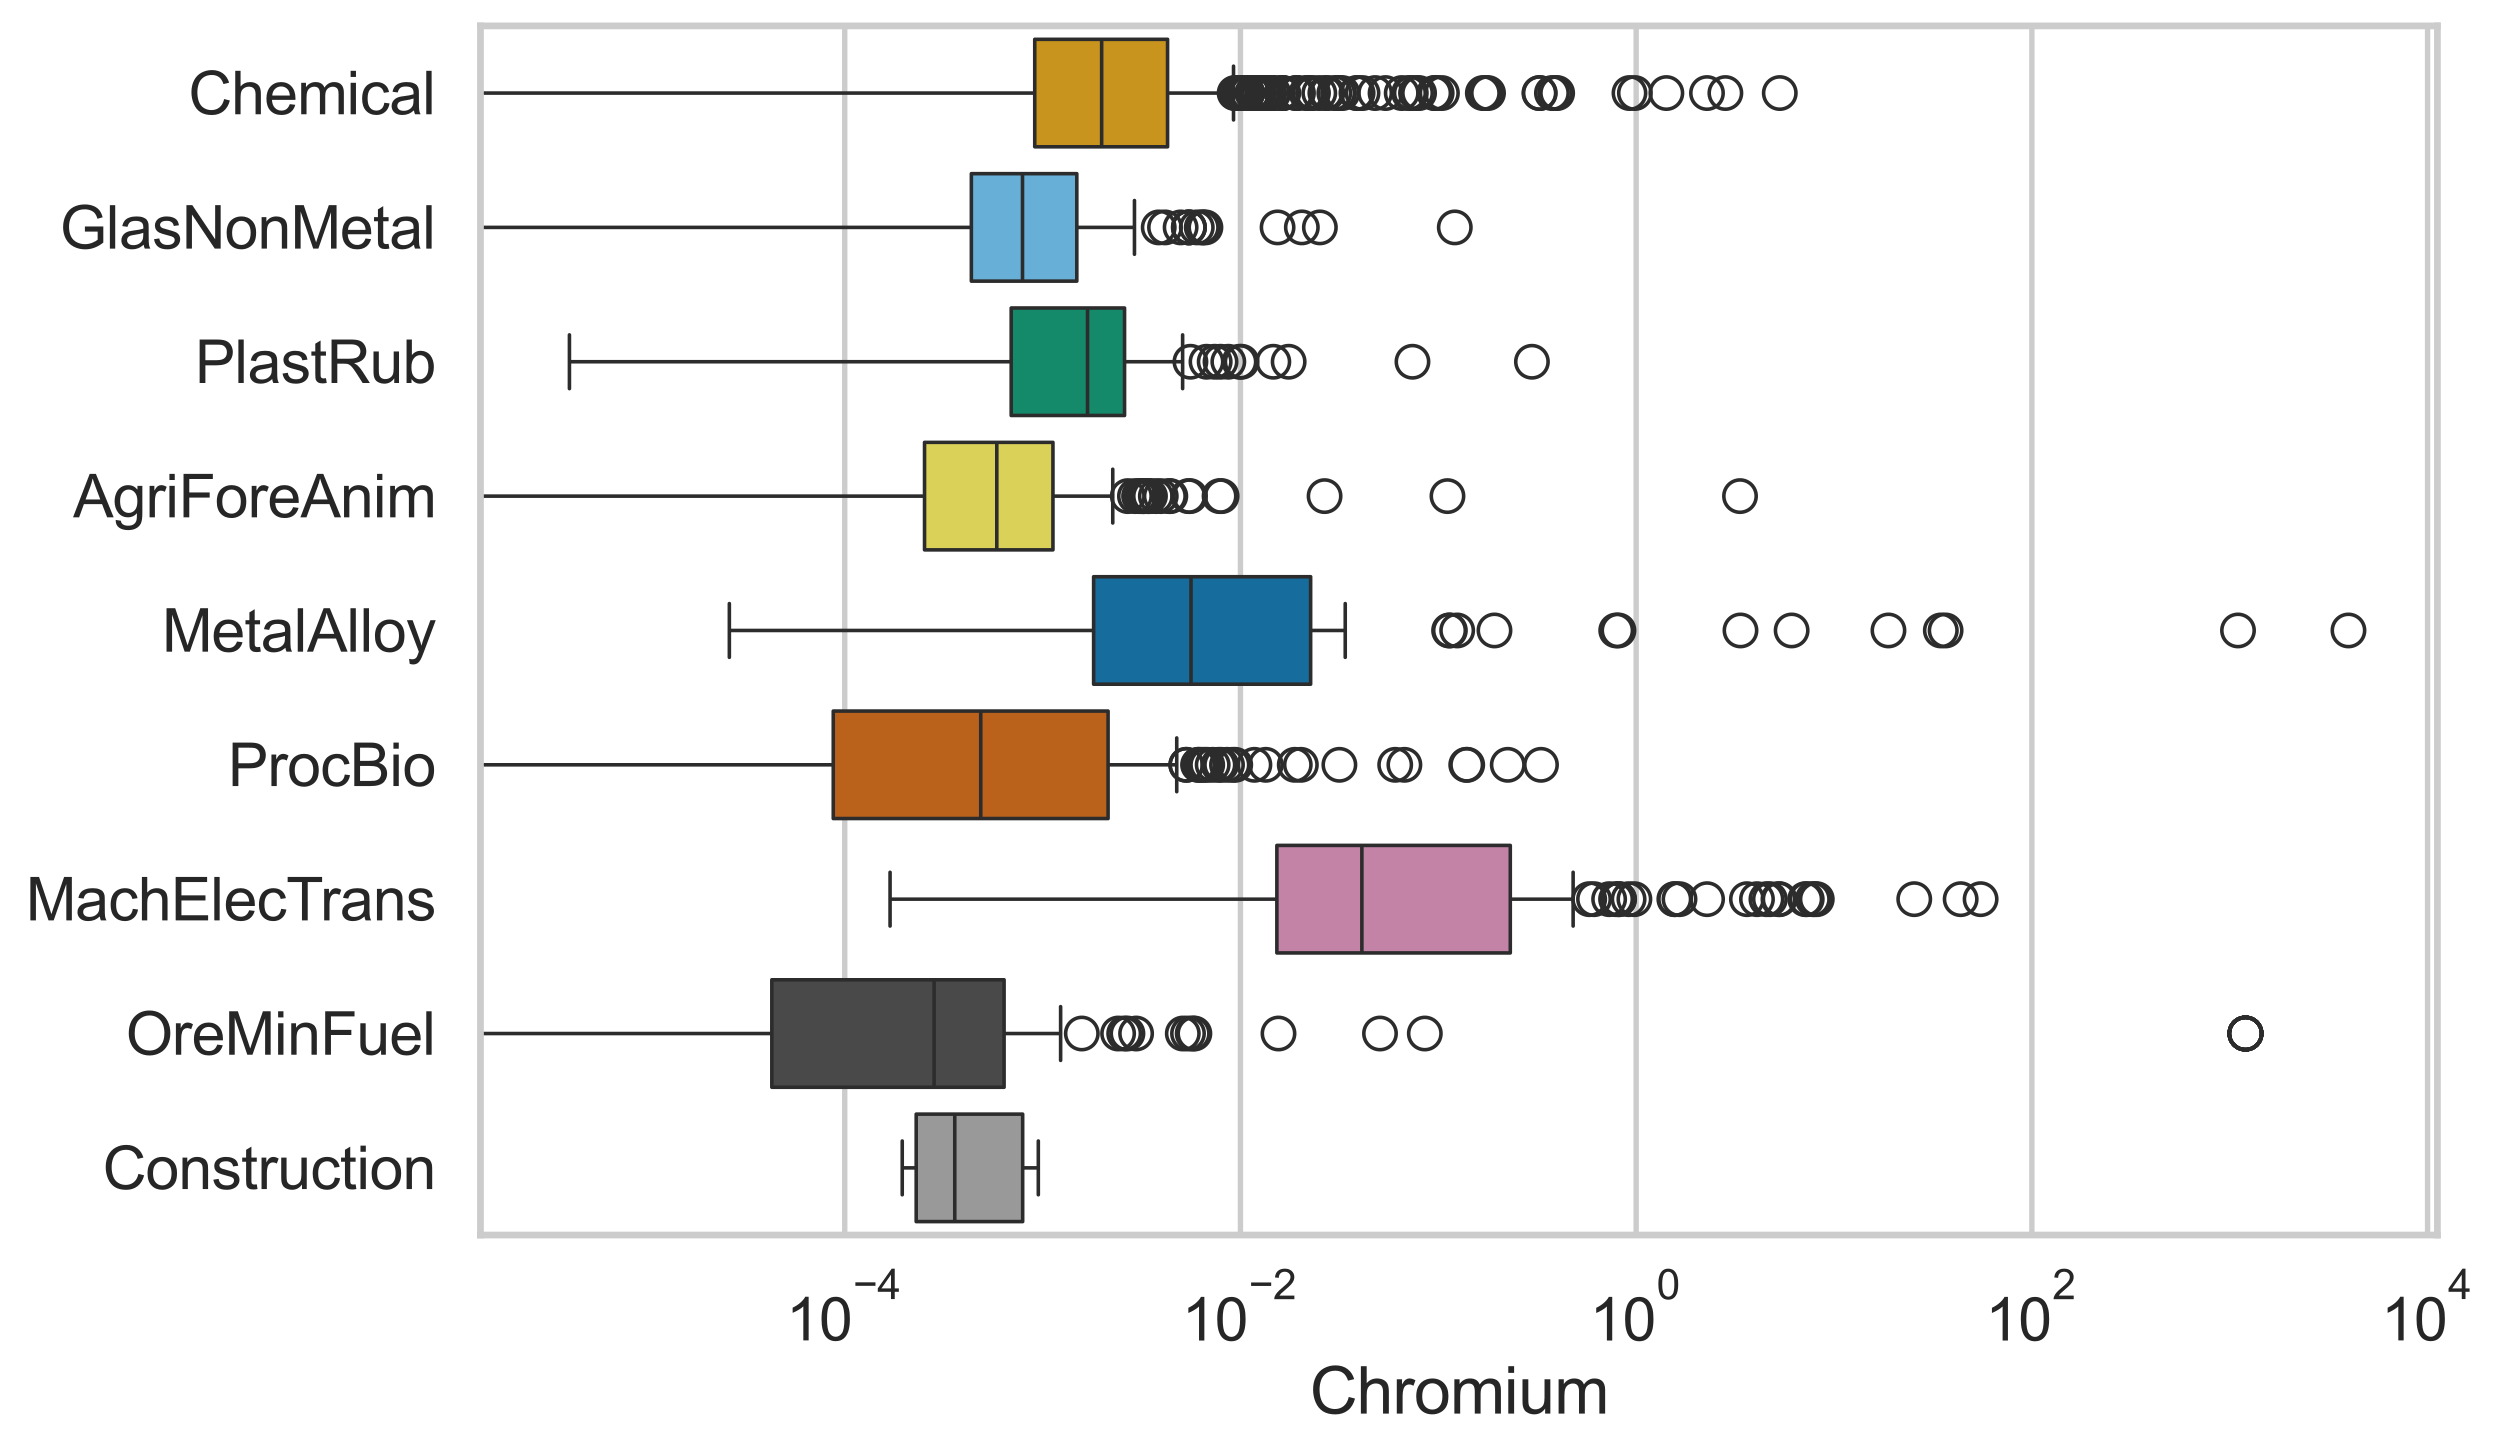 <?xml version="1.0" encoding="utf-8" standalone="no"?>
<!DOCTYPE svg PUBLIC "-//W3C//DTD SVG 1.1//EN"
  "http://www.w3.org/Graphics/SVG/1.1/DTD/svg11.dtd">
<svg xmlns:xlink="http://www.w3.org/1999/xlink" width="695.649pt" height="404.121pt" viewBox="0 0 695.649 404.121" xmlns="http://www.w3.org/2000/svg" version="1.1">
 <defs>
  <style type="text/css">*{stroke-linejoin: round; stroke-linecap: butt}</style>
 </defs>
 <g id="figure_1">
  <g id="patch_1">
   <path d="M 0 404.121 
L 695.649 404.121 
L 695.649 0 
L 0 0 
z
" style="fill: #ffffff"/>
  </g>
  <g id="axes_1">
   <g id="patch_2">
    <path d="M 133.697 343.665 
L 678.235 343.665 
L 678.235 7.2 
L 133.697 7.2 
z
" style="fill: #ffffff"/>
   </g>
   <g id="matplotlib.axis_1">
    <g id="xtick_1">
     <g id="line2d_1">
      <path d="M 235.056 343.665 
L 235.056 7.2 
" clip-path="url(#p6980e334a5)" style="fill: none; stroke: #cccccc; stroke-width: 1.5; stroke-linecap: round"/>
     </g>
     <g id="text_1">
      <!-- $\mathdefault{10^{-4}}$ -->
      <g style="fill: #262626" transform="translate(218.721 373.015) scale(0.165 -0.165)">
       <defs>
        <path id="ArialMT-31" d="M 2384 0 
L 1822 0 
L 1822 3584 
Q 1619 3391 1289 3197 
Q 959 3003 697 2906 
L 697 3450 
Q 1169 3672 1522 3987 
Q 1875 4303 2022 4600 
L 2384 4600 
L 2384 0 
z
" transform="scale(0.016)"/>
        <path id="ArialMT-30" d="M 266 2259 
Q 266 3072 433 3567 
Q 600 4063 929 4331 
Q 1259 4600 1759 4600 
Q 2128 4600 2406 4451 
Q 2684 4303 2865 4023 
Q 3047 3744 3150 3342 
Q 3253 2941 3253 2259 
Q 3253 1453 3087 958 
Q 2922 463 2592 192 
Q 2263 -78 1759 -78 
Q 1097 -78 719 397 
Q 266 969 266 2259 
z
M 844 2259 
Q 844 1131 1108 757 
Q 1372 384 1759 384 
Q 2147 384 2411 759 
Q 2675 1134 2675 2259 
Q 2675 3391 2411 3762 
Q 2147 4134 1753 4134 
Q 1366 4134 1134 3806 
Q 844 3388 844 2259 
z
" transform="scale(0.016)"/>
        <path id="ArialMT-2212" d="M 3381 1997 
L 356 1997 
L 356 2522 
L 3381 2522 
L 3381 1997 
z
" transform="scale(0.016)"/>
        <path id="ArialMT-34" d="M 2069 0 
L 2069 1097 
L 81 1097 
L 81 1613 
L 2172 4581 
L 2631 4581 
L 2631 1613 
L 3250 1613 
L 3250 1097 
L 2631 1097 
L 2631 0 
L 2069 0 
z
M 2069 1613 
L 2069 3678 
L 634 1613 
L 2069 1613 
z
" transform="scale(0.016)"/>
       </defs>
       <use xlink:href="#ArialMT-31" transform="translate(0 0.202)"/>
       <use xlink:href="#ArialMT-30" transform="translate(55.615 0.202)"/>
       <use xlink:href="#ArialMT-2212" transform="translate(112.973 69.895) scale(0.7)"/>
       <use xlink:href="#ArialMT-34" transform="translate(153.852 69.895) scale(0.7)"/>
      </g>
     </g>
    </g>
    <g id="xtick_2">
     <g id="line2d_2">
      <path d="M 345.166 343.665 
L 345.166 7.2 
" clip-path="url(#p6980e334a5)" style="fill: none; stroke: #cccccc; stroke-width: 1.5; stroke-linecap: round"/>
     </g>
     <g id="text_2">
      <!-- $\mathdefault{10^{-2}}$ -->
      <g style="fill: #262626" transform="translate(328.831 373.18) scale(0.165 -0.165)">
       <defs>
        <path id="ArialMT-32" d="M 3222 541 
L 3222 0 
L 194 0 
Q 188 203 259 391 
Q 375 700 629 1000 
Q 884 1300 1366 1694 
Q 2113 2306 2375 2664 
Q 2638 3022 2638 3341 
Q 2638 3675 2398 3904 
Q 2159 4134 1775 4134 
Q 1369 4134 1125 3890 
Q 881 3647 878 3216 
L 300 3275 
Q 359 3922 746 4261 
Q 1134 4600 1788 4600 
Q 2447 4600 2831 4234 
Q 3216 3869 3216 3328 
Q 3216 3053 3103 2787 
Q 2991 2522 2730 2228 
Q 2469 1934 1863 1422 
Q 1356 997 1212 845 
Q 1069 694 975 541 
L 3222 541 
z
" transform="scale(0.016)"/>
       </defs>
       <use xlink:href="#ArialMT-31" transform="translate(0 0.994)"/>
       <use xlink:href="#ArialMT-30" transform="translate(55.615 0.994)"/>
       <use xlink:href="#ArialMT-2212" transform="translate(112.973 70.688) scale(0.7)"/>
       <use xlink:href="#ArialMT-32" transform="translate(153.852 70.688) scale(0.7)"/>
      </g>
     </g>
    </g>
    <g id="xtick_3">
     <g id="line2d_3">
      <path d="M 455.276 343.665 
L 455.276 7.2 
" clip-path="url(#p6980e334a5)" style="fill: none; stroke: #cccccc; stroke-width: 1.5; stroke-linecap: round"/>
     </g>
     <g id="text_3">
      <!-- $\mathdefault{10^{0}}$ -->
      <g style="fill: #262626" transform="translate(442.324 373.18) scale(0.165 -0.165)">
       <use xlink:href="#ArialMT-31" transform="translate(0 0.994)"/>
       <use xlink:href="#ArialMT-30" transform="translate(55.615 0.994)"/>
       <use xlink:href="#ArialMT-30" transform="translate(112.973 70.688) scale(0.7)"/>
      </g>
     </g>
    </g>
    <g id="xtick_4">
     <g id="line2d_4">
      <path d="M 565.386 343.665 
L 565.386 7.2 
" clip-path="url(#p6980e334a5)" style="fill: none; stroke: #cccccc; stroke-width: 1.5; stroke-linecap: round"/>
     </g>
     <g id="text_4">
      <!-- $\mathdefault{10^{2}}$ -->
      <g style="fill: #262626" transform="translate(552.434 373.18) scale(0.165 -0.165)">
       <use xlink:href="#ArialMT-31" transform="translate(0 0.994)"/>
       <use xlink:href="#ArialMT-30" transform="translate(55.615 0.994)"/>
       <use xlink:href="#ArialMT-32" transform="translate(112.973 70.688) scale(0.7)"/>
      </g>
     </g>
    </g>
    <g id="xtick_5">
     <g id="line2d_5">
      <path d="M 675.496 343.665 
L 675.496 7.2 
" clip-path="url(#p6980e334a5)" style="fill: none; stroke: #cccccc; stroke-width: 1.5; stroke-linecap: round"/>
     </g>
     <g id="text_5">
      <!-- $\mathdefault{10^{4}}$ -->
      <g style="fill: #262626" transform="translate(662.544 373.015) scale(0.165 -0.165)">
       <use xlink:href="#ArialMT-31" transform="translate(0 0.202)"/>
       <use xlink:href="#ArialMT-30" transform="translate(55.615 0.202)"/>
       <use xlink:href="#ArialMT-34" transform="translate(112.973 69.895) scale(0.7)"/>
      </g>
     </g>
    </g>
    <g id="text_6">
     <!-- Chromium -->
     <g style="fill: #262626" transform="translate(364.462 393.344) scale(0.18 -0.18)">
      <defs>
       <path id="ArialMT-43" d="M 3763 1606 
L 4369 1453 
Q 4178 706 3683 314 
Q 3188 -78 2472 -78 
Q 1731 -78 1267 223 
Q 803 525 561 1097 
Q 319 1669 319 2325 
Q 319 3041 592 3573 
Q 866 4106 1370 4382 
Q 1875 4659 2481 4659 
Q 3169 4659 3637 4309 
Q 4106 3959 4291 3325 
L 3694 3184 
Q 3534 3684 3231 3912 
Q 2928 4141 2469 4141 
Q 1941 4141 1586 3887 
Q 1231 3634 1087 3207 
Q 944 2781 944 2328 
Q 944 1744 1114 1308 
Q 1284 872 1643 656 
Q 2003 441 2422 441 
Q 2931 441 3284 734 
Q 3638 1028 3763 1606 
z
" transform="scale(0.016)"/>
       <path id="ArialMT-68" d="M 422 0 
L 422 4581 
L 984 4581 
L 984 2938 
Q 1378 3394 1978 3394 
Q 2347 3394 2619 3248 
Q 2891 3103 3008 2847 
Q 3125 2591 3125 2103 
L 3125 0 
L 2563 0 
L 2563 2103 
Q 2563 2525 2380 2717 
Q 2197 2909 1863 2909 
Q 1613 2909 1392 2779 
Q 1172 2650 1078 2428 
Q 984 2206 984 1816 
L 984 0 
L 422 0 
z
" transform="scale(0.016)"/>
       <path id="ArialMT-72" d="M 416 0 
L 416 3319 
L 922 3319 
L 922 2816 
Q 1116 3169 1280 3281 
Q 1444 3394 1641 3394 
Q 1925 3394 2219 3213 
L 2025 2691 
Q 1819 2813 1613 2813 
Q 1428 2813 1281 2702 
Q 1134 2591 1072 2394 
Q 978 2094 978 1738 
L 978 0 
L 416 0 
z
" transform="scale(0.016)"/>
       <path id="ArialMT-6f" d="M 213 1659 
Q 213 2581 725 3025 
Q 1153 3394 1769 3394 
Q 2453 3394 2887 2945 
Q 3322 2497 3322 1706 
Q 3322 1066 3130 698 
Q 2938 331 2570 128 
Q 2203 -75 1769 -75 
Q 1072 -75 642 372 
Q 213 819 213 1659 
z
M 791 1659 
Q 791 1022 1069 705 
Q 1347 388 1769 388 
Q 2188 388 2466 706 
Q 2744 1025 2744 1678 
Q 2744 2294 2464 2611 
Q 2184 2928 1769 2928 
Q 1347 2928 1069 2612 
Q 791 2297 791 1659 
z
" transform="scale(0.016)"/>
       <path id="ArialMT-6d" d="M 422 0 
L 422 3319 
L 925 3319 
L 925 2853 
Q 1081 3097 1340 3245 
Q 1600 3394 1931 3394 
Q 2300 3394 2536 3241 
Q 2772 3088 2869 2813 
Q 3263 3394 3894 3394 
Q 4388 3394 4653 3120 
Q 4919 2847 4919 2278 
L 4919 0 
L 4359 0 
L 4359 2091 
Q 4359 2428 4304 2576 
Q 4250 2725 4106 2815 
Q 3963 2906 3769 2906 
Q 3419 2906 3187 2673 
Q 2956 2441 2956 1928 
L 2956 0 
L 2394 0 
L 2394 2156 
Q 2394 2531 2256 2718 
Q 2119 2906 1806 2906 
Q 1569 2906 1367 2781 
Q 1166 2656 1075 2415 
Q 984 2175 984 1722 
L 984 0 
L 422 0 
z
" transform="scale(0.016)"/>
       <path id="ArialMT-69" d="M 425 3934 
L 425 4581 
L 988 4581 
L 988 3934 
L 425 3934 
z
M 425 0 
L 425 3319 
L 988 3319 
L 988 0 
L 425 0 
z
" transform="scale(0.016)"/>
       <path id="ArialMT-75" d="M 2597 0 
L 2597 488 
Q 2209 -75 1544 -75 
Q 1250 -75 995 37 
Q 741 150 617 320 
Q 494 491 444 738 
Q 409 903 409 1263 
L 409 3319 
L 972 3319 
L 972 1478 
Q 972 1038 1006 884 
Q 1059 663 1231 536 
Q 1403 409 1656 409 
Q 1909 409 2131 539 
Q 2353 669 2445 892 
Q 2538 1116 2538 1541 
L 2538 3319 
L 3100 3319 
L 3100 0 
L 2597 0 
z
" transform="scale(0.016)"/>
      </defs>
      <use xlink:href="#ArialMT-43"/>
      <use xlink:href="#ArialMT-68" transform="translate(72.217 0)"/>
      <use xlink:href="#ArialMT-72" transform="translate(127.832 0)"/>
      <use xlink:href="#ArialMT-6f" transform="translate(161.133 0)"/>
      <use xlink:href="#ArialMT-6d" transform="translate(216.748 0)"/>
      <use xlink:href="#ArialMT-69" transform="translate(300.049 0)"/>
      <use xlink:href="#ArialMT-75" transform="translate(322.266 0)"/>
      <use xlink:href="#ArialMT-6d" transform="translate(377.881 0)"/>
     </g>
    </g>
   </g>
   <g id="matplotlib.axis_2">
    <g id="ytick_1">
     <g id="text_7">
      <!-- Chemical -->
      <g style="fill: #262626" transform="translate(52.428 31.798) scale(0.165 -0.165)">
       <defs>
        <path id="ArialMT-65" d="M 2694 1069 
L 3275 997 
Q 3138 488 2766 206 
Q 2394 -75 1816 -75 
Q 1088 -75 661 373 
Q 234 822 234 1631 
Q 234 2469 665 2931 
Q 1097 3394 1784 3394 
Q 2450 3394 2872 2941 
Q 3294 2488 3294 1666 
Q 3294 1616 3291 1516 
L 816 1516 
Q 847 969 1125 678 
Q 1403 388 1819 388 
Q 2128 388 2347 550 
Q 2566 713 2694 1069 
z
M 847 1978 
L 2700 1978 
Q 2663 2397 2488 2606 
Q 2219 2931 1791 2931 
Q 1403 2931 1139 2672 
Q 875 2413 847 1978 
z
" transform="scale(0.016)"/>
        <path id="ArialMT-63" d="M 2588 1216 
L 3141 1144 
Q 3050 572 2676 248 
Q 2303 -75 1759 -75 
Q 1078 -75 664 370 
Q 250 816 250 1647 
Q 250 2184 428 2587 
Q 606 2991 970 3192 
Q 1334 3394 1763 3394 
Q 2303 3394 2647 3120 
Q 2991 2847 3088 2344 
L 2541 2259 
Q 2463 2594 2264 2762 
Q 2066 2931 1784 2931 
Q 1359 2931 1093 2626 
Q 828 2322 828 1663 
Q 828 994 1084 691 
Q 1341 388 1753 388 
Q 2084 388 2306 591 
Q 2528 794 2588 1216 
z
" transform="scale(0.016)"/>
        <path id="ArialMT-61" d="M 2588 409 
Q 2275 144 1986 34 
Q 1697 -75 1366 -75 
Q 819 -75 525 192 
Q 231 459 231 875 
Q 231 1119 342 1320 
Q 453 1522 633 1644 
Q 813 1766 1038 1828 
Q 1203 1872 1538 1913 
Q 2219 1994 2541 2106 
Q 2544 2222 2544 2253 
Q 2544 2597 2384 2738 
Q 2169 2928 1744 2928 
Q 1347 2928 1158 2789 
Q 969 2650 878 2297 
L 328 2372 
Q 403 2725 575 2942 
Q 747 3159 1072 3276 
Q 1397 3394 1825 3394 
Q 2250 3394 2515 3294 
Q 2781 3194 2906 3042 
Q 3031 2891 3081 2659 
Q 3109 2516 3109 2141 
L 3109 1391 
Q 3109 606 3145 398 
Q 3181 191 3288 0 
L 2700 0 
Q 2613 175 2588 409 
z
M 2541 1666 
Q 2234 1541 1622 1453 
Q 1275 1403 1131 1340 
Q 988 1278 909 1158 
Q 831 1038 831 891 
Q 831 666 1001 516 
Q 1172 366 1500 366 
Q 1825 366 2078 508 
Q 2331 650 2450 897 
Q 2541 1088 2541 1459 
L 2541 1666 
z
" transform="scale(0.016)"/>
        <path id="ArialMT-6c" d="M 409 0 
L 409 4581 
L 972 4581 
L 972 0 
L 409 0 
z
" transform="scale(0.016)"/>
       </defs>
       <use xlink:href="#ArialMT-43"/>
       <use xlink:href="#ArialMT-68" transform="translate(72.217 0)"/>
       <use xlink:href="#ArialMT-65" transform="translate(127.832 0)"/>
       <use xlink:href="#ArialMT-6d" transform="translate(183.447 0)"/>
       <use xlink:href="#ArialMT-69" transform="translate(266.748 0)"/>
       <use xlink:href="#ArialMT-63" transform="translate(288.965 0)"/>
       <use xlink:href="#ArialMT-61" transform="translate(338.965 0)"/>
       <use xlink:href="#ArialMT-6c" transform="translate(394.58 0)"/>
      </g>
     </g>
    </g>
    <g id="ytick_2">
     <g id="text_8">
      <!-- GlasNonMetal -->
      <g style="fill: #262626" transform="translate(16.659 69.183) scale(0.165 -0.165)">
       <defs>
        <path id="ArialMT-47" d="M 2638 1797 
L 2638 2334 
L 4578 2338 
L 4578 638 
Q 4131 281 3656 101 
Q 3181 -78 2681 -78 
Q 2006 -78 1454 211 
Q 903 500 622 1047 
Q 341 1594 341 2269 
Q 341 2938 620 3517 
Q 900 4097 1425 4378 
Q 1950 4659 2634 4659 
Q 3131 4659 3532 4498 
Q 3934 4338 4162 4050 
Q 4391 3763 4509 3300 
L 3963 3150 
Q 3859 3500 3706 3700 
Q 3553 3900 3268 4020 
Q 2984 4141 2638 4141 
Q 2222 4141 1919 4014 
Q 1616 3888 1430 3681 
Q 1244 3475 1141 3228 
Q 966 2803 966 2306 
Q 966 1694 1177 1281 
Q 1388 869 1791 669 
Q 2194 469 2647 469 
Q 3041 469 3416 620 
Q 3791 772 3984 944 
L 3984 1797 
L 2638 1797 
z
" transform="scale(0.016)"/>
        <path id="ArialMT-73" d="M 197 991 
L 753 1078 
Q 800 744 1014 566 
Q 1228 388 1613 388 
Q 2000 388 2187 545 
Q 2375 703 2375 916 
Q 2375 1106 2209 1216 
Q 2094 1291 1634 1406 
Q 1016 1563 777 1677 
Q 538 1791 414 1992 
Q 291 2194 291 2438 
Q 291 2659 392 2848 
Q 494 3038 669 3163 
Q 800 3259 1026 3326 
Q 1253 3394 1513 3394 
Q 1903 3394 2198 3281 
Q 2494 3169 2634 2976 
Q 2775 2784 2828 2463 
L 2278 2388 
Q 2241 2644 2061 2787 
Q 1881 2931 1553 2931 
Q 1166 2931 1000 2803 
Q 834 2675 834 2503 
Q 834 2394 903 2306 
Q 972 2216 1119 2156 
Q 1203 2125 1616 2013 
Q 2213 1853 2448 1751 
Q 2684 1650 2818 1456 
Q 2953 1263 2953 975 
Q 2953 694 2789 445 
Q 2625 197 2315 61 
Q 2006 -75 1616 -75 
Q 969 -75 630 194 
Q 291 463 197 991 
z
" transform="scale(0.016)"/>
        <path id="ArialMT-4e" d="M 488 0 
L 488 4581 
L 1109 4581 
L 3516 984 
L 3516 4581 
L 4097 4581 
L 4097 0 
L 3475 0 
L 1069 3600 
L 1069 0 
L 488 0 
z
" transform="scale(0.016)"/>
        <path id="ArialMT-6e" d="M 422 0 
L 422 3319 
L 928 3319 
L 928 2847 
Q 1294 3394 1984 3394 
Q 2284 3394 2536 3286 
Q 2788 3178 2913 3003 
Q 3038 2828 3088 2588 
Q 3119 2431 3119 2041 
L 3119 0 
L 2556 0 
L 2556 2019 
Q 2556 2363 2490 2533 
Q 2425 2703 2258 2804 
Q 2091 2906 1866 2906 
Q 1506 2906 1245 2678 
Q 984 2450 984 1813 
L 984 0 
L 422 0 
z
" transform="scale(0.016)"/>
        <path id="ArialMT-4d" d="M 475 0 
L 475 4581 
L 1388 4581 
L 2472 1338 
Q 2622 884 2691 659 
Q 2769 909 2934 1394 
L 4031 4581 
L 4847 4581 
L 4847 0 
L 4263 0 
L 4263 3834 
L 2931 0 
L 2384 0 
L 1059 3900 
L 1059 0 
L 475 0 
z
" transform="scale(0.016)"/>
        <path id="ArialMT-74" d="M 1650 503 
L 1731 6 
Q 1494 -44 1306 -44 
Q 1000 -44 831 53 
Q 663 150 594 308 
Q 525 466 525 972 
L 525 2881 
L 113 2881 
L 113 3319 
L 525 3319 
L 525 4141 
L 1084 4478 
L 1084 3319 
L 1650 3319 
L 1650 2881 
L 1084 2881 
L 1084 941 
Q 1084 700 1114 631 
Q 1144 563 1211 522 
Q 1278 481 1403 481 
Q 1497 481 1650 503 
z
" transform="scale(0.016)"/>
       </defs>
       <use xlink:href="#ArialMT-47"/>
       <use xlink:href="#ArialMT-6c" transform="translate(77.783 0)"/>
       <use xlink:href="#ArialMT-61" transform="translate(100 0)"/>
       <use xlink:href="#ArialMT-73" transform="translate(155.615 0)"/>
       <use xlink:href="#ArialMT-4e" transform="translate(205.615 0)"/>
       <use xlink:href="#ArialMT-6f" transform="translate(277.832 0)"/>
       <use xlink:href="#ArialMT-6e" transform="translate(333.447 0)"/>
       <use xlink:href="#ArialMT-4d" transform="translate(389.062 0)"/>
       <use xlink:href="#ArialMT-65" transform="translate(472.363 0)"/>
       <use xlink:href="#ArialMT-74" transform="translate(527.979 0)"/>
       <use xlink:href="#ArialMT-61" transform="translate(555.762 0)"/>
       <use xlink:href="#ArialMT-6c" transform="translate(611.377 0)"/>
      </g>
     </g>
    </g>
    <g id="ytick_3">
     <g id="text_9">
      <!-- PlastRub -->
      <g style="fill: #262626" transform="translate(54.248 106.568) scale(0.165 -0.165)">
       <defs>
        <path id="ArialMT-50" d="M 494 0 
L 494 4581 
L 2222 4581 
Q 2678 4581 2919 4538 
Q 3256 4481 3484 4323 
Q 3713 4166 3852 3881 
Q 3991 3597 3991 3256 
Q 3991 2672 3619 2267 
Q 3247 1863 2275 1863 
L 1100 1863 
L 1100 0 
L 494 0 
z
M 1100 2403 
L 2284 2403 
Q 2872 2403 3119 2622 
Q 3366 2841 3366 3238 
Q 3366 3525 3220 3729 
Q 3075 3934 2838 4000 
Q 2684 4041 2272 4041 
L 1100 4041 
L 1100 2403 
z
" transform="scale(0.016)"/>
        <path id="ArialMT-52" d="M 503 0 
L 503 4581 
L 2534 4581 
Q 3147 4581 3465 4457 
Q 3784 4334 3975 4021 
Q 4166 3709 4166 3331 
Q 4166 2844 3850 2509 
Q 3534 2175 2875 2084 
Q 3116 1969 3241 1856 
Q 3506 1613 3744 1247 
L 4541 0 
L 3778 0 
L 3172 953 
Q 2906 1366 2734 1584 
Q 2563 1803 2427 1890 
Q 2291 1978 2150 2013 
Q 2047 2034 1813 2034 
L 1109 2034 
L 1109 0 
L 503 0 
z
M 1109 2559 
L 2413 2559 
Q 2828 2559 3062 2645 
Q 3297 2731 3419 2920 
Q 3541 3109 3541 3331 
Q 3541 3656 3305 3865 
Q 3069 4075 2559 4075 
L 1109 4075 
L 1109 2559 
z
" transform="scale(0.016)"/>
        <path id="ArialMT-62" d="M 941 0 
L 419 0 
L 419 4581 
L 981 4581 
L 981 2947 
Q 1338 3394 1891 3394 
Q 2197 3394 2470 3270 
Q 2744 3147 2920 2923 
Q 3097 2700 3197 2384 
Q 3297 2069 3297 1709 
Q 3297 856 2875 390 
Q 2453 -75 1863 -75 
Q 1275 -75 941 416 
L 941 0 
z
M 934 1684 
Q 934 1088 1097 822 
Q 1363 388 1816 388 
Q 2184 388 2453 708 
Q 2722 1028 2722 1663 
Q 2722 2313 2464 2622 
Q 2206 2931 1841 2931 
Q 1472 2931 1203 2611 
Q 934 2291 934 1684 
z
" transform="scale(0.016)"/>
       </defs>
       <use xlink:href="#ArialMT-50"/>
       <use xlink:href="#ArialMT-6c" transform="translate(66.699 0)"/>
       <use xlink:href="#ArialMT-61" transform="translate(88.916 0)"/>
       <use xlink:href="#ArialMT-73" transform="translate(144.531 0)"/>
       <use xlink:href="#ArialMT-74" transform="translate(194.531 0)"/>
       <use xlink:href="#ArialMT-52" transform="translate(222.314 0)"/>
       <use xlink:href="#ArialMT-75" transform="translate(294.531 0)"/>
       <use xlink:href="#ArialMT-62" transform="translate(350.146 0)"/>
      </g>
     </g>
    </g>
    <g id="ytick_4">
     <g id="text_10">
      <!-- AgriForeAnim -->
      <g style="fill: #262626" transform="translate(20.341 143.953) scale(0.165 -0.165)">
       <defs>
        <path id="ArialMT-41" d="M -9 0 
L 1750 4581 
L 2403 4581 
L 4278 0 
L 3588 0 
L 3053 1388 
L 1138 1388 
L 634 0 
L -9 0 
z
M 1313 1881 
L 2866 1881 
L 2388 3150 
Q 2169 3728 2063 4100 
Q 1975 3659 1816 3225 
L 1313 1881 
z
" transform="scale(0.016)"/>
        <path id="ArialMT-67" d="M 319 -275 
L 866 -356 
Q 900 -609 1056 -725 
Q 1266 -881 1628 -881 
Q 2019 -881 2231 -725 
Q 2444 -569 2519 -288 
Q 2563 -116 2559 434 
Q 2191 0 1641 0 
Q 956 0 581 494 
Q 206 988 206 1678 
Q 206 2153 378 2554 
Q 550 2956 876 3175 
Q 1203 3394 1644 3394 
Q 2231 3394 2613 2919 
L 2613 3319 
L 3131 3319 
L 3131 450 
Q 3131 -325 2973 -648 
Q 2816 -972 2473 -1159 
Q 2131 -1347 1631 -1347 
Q 1038 -1347 672 -1080 
Q 306 -813 319 -275 
z
M 784 1719 
Q 784 1066 1043 766 
Q 1303 466 1694 466 
Q 2081 466 2343 764 
Q 2606 1063 2606 1700 
Q 2606 2309 2336 2618 
Q 2066 2928 1684 2928 
Q 1309 2928 1046 2623 
Q 784 2319 784 1719 
z
" transform="scale(0.016)"/>
        <path id="ArialMT-46" d="M 525 0 
L 525 4581 
L 3616 4581 
L 3616 4041 
L 1131 4041 
L 1131 2622 
L 3281 2622 
L 3281 2081 
L 1131 2081 
L 1131 0 
L 525 0 
z
" transform="scale(0.016)"/>
       </defs>
       <use xlink:href="#ArialMT-41"/>
       <use xlink:href="#ArialMT-67" transform="translate(66.699 0)"/>
       <use xlink:href="#ArialMT-72" transform="translate(122.314 0)"/>
       <use xlink:href="#ArialMT-69" transform="translate(155.615 0)"/>
       <use xlink:href="#ArialMT-46" transform="translate(177.832 0)"/>
       <use xlink:href="#ArialMT-6f" transform="translate(238.916 0)"/>
       <use xlink:href="#ArialMT-72" transform="translate(294.531 0)"/>
       <use xlink:href="#ArialMT-65" transform="translate(327.832 0)"/>
       <use xlink:href="#ArialMT-41" transform="translate(383.447 0)"/>
       <use xlink:href="#ArialMT-6e" transform="translate(450.146 0)"/>
       <use xlink:href="#ArialMT-69" transform="translate(505.762 0)"/>
       <use xlink:href="#ArialMT-6d" transform="translate(527.979 0)"/>
      </g>
     </g>
    </g>
    <g id="ytick_5">
     <g id="text_11">
      <!-- MetalAlloy -->
      <g style="fill: #262626" transform="translate(45.088 181.337) scale(0.165 -0.165)">
       <defs>
        <path id="ArialMT-79" d="M 397 -1278 
L 334 -750 
Q 519 -800 656 -800 
Q 844 -800 956 -737 
Q 1069 -675 1141 -563 
Q 1194 -478 1313 -144 
Q 1328 -97 1363 -6 
L 103 3319 
L 709 3319 
L 1400 1397 
Q 1534 1031 1641 628 
Q 1738 1016 1872 1384 
L 2581 3319 
L 3144 3319 
L 1881 -56 
Q 1678 -603 1566 -809 
Q 1416 -1088 1222 -1217 
Q 1028 -1347 759 -1347 
Q 597 -1347 397 -1278 
z
" transform="scale(0.016)"/>
       </defs>
       <use xlink:href="#ArialMT-4d"/>
       <use xlink:href="#ArialMT-65" transform="translate(83.301 0)"/>
       <use xlink:href="#ArialMT-74" transform="translate(138.916 0)"/>
       <use xlink:href="#ArialMT-61" transform="translate(166.699 0)"/>
       <use xlink:href="#ArialMT-6c" transform="translate(222.314 0)"/>
       <use xlink:href="#ArialMT-41" transform="translate(244.531 0)"/>
       <use xlink:href="#ArialMT-6c" transform="translate(311.23 0)"/>
       <use xlink:href="#ArialMT-6c" transform="translate(333.447 0)"/>
       <use xlink:href="#ArialMT-6f" transform="translate(355.664 0)"/>
       <use xlink:href="#ArialMT-79" transform="translate(411.279 0)"/>
      </g>
     </g>
    </g>
    <g id="ytick_6">
     <g id="text_12">
      <!-- ProcBio -->
      <g style="fill: #262626" transform="translate(63.424 218.722) scale(0.165 -0.165)">
       <defs>
        <path id="ArialMT-42" d="M 469 0 
L 469 4581 
L 2188 4581 
Q 2713 4581 3030 4442 
Q 3347 4303 3526 4014 
Q 3706 3725 3706 3409 
Q 3706 3116 3547 2856 
Q 3388 2597 3066 2438 
Q 3481 2316 3704 2022 
Q 3928 1728 3928 1328 
Q 3928 1006 3792 729 
Q 3656 453 3456 303 
Q 3256 153 2954 76 
Q 2653 0 2216 0 
L 469 0 
z
M 1075 2656 
L 2066 2656 
Q 2469 2656 2644 2709 
Q 2875 2778 2992 2937 
Q 3109 3097 3109 3338 
Q 3109 3566 3000 3739 
Q 2891 3913 2687 3977 
Q 2484 4041 1991 4041 
L 1075 4041 
L 1075 2656 
z
M 1075 541 
L 2216 541 
Q 2509 541 2628 563 
Q 2838 600 2978 687 
Q 3119 775 3209 942 
Q 3300 1109 3300 1328 
Q 3300 1584 3169 1773 
Q 3038 1963 2805 2039 
Q 2572 2116 2134 2116 
L 1075 2116 
L 1075 541 
z
" transform="scale(0.016)"/>
       </defs>
       <use xlink:href="#ArialMT-50"/>
       <use xlink:href="#ArialMT-72" transform="translate(66.699 0)"/>
       <use xlink:href="#ArialMT-6f" transform="translate(100 0)"/>
       <use xlink:href="#ArialMT-63" transform="translate(155.615 0)"/>
       <use xlink:href="#ArialMT-42" transform="translate(205.615 0)"/>
       <use xlink:href="#ArialMT-69" transform="translate(272.314 0)"/>
       <use xlink:href="#ArialMT-6f" transform="translate(294.531 0)"/>
      </g>
     </g>
    </g>
    <g id="ytick_7">
     <g id="text_13">
      <!-- MachElecTrans -->
      <g style="fill: #262626" transform="translate(7.2 256.107) scale(0.165 -0.165)">
       <defs>
        <path id="ArialMT-45" d="M 506 0 
L 506 4581 
L 3819 4581 
L 3819 4041 
L 1113 4041 
L 1113 2638 
L 3647 2638 
L 3647 2100 
L 1113 2100 
L 1113 541 
L 3925 541 
L 3925 0 
L 506 0 
z
" transform="scale(0.016)"/>
        <path id="ArialMT-54" d="M 1659 0 
L 1659 4041 
L 150 4041 
L 150 4581 
L 3781 4581 
L 3781 4041 
L 2266 4041 
L 2266 0 
L 1659 0 
z
" transform="scale(0.016)"/>
       </defs>
       <use xlink:href="#ArialMT-4d"/>
       <use xlink:href="#ArialMT-61" transform="translate(83.301 0)"/>
       <use xlink:href="#ArialMT-63" transform="translate(138.916 0)"/>
       <use xlink:href="#ArialMT-68" transform="translate(188.916 0)"/>
       <use xlink:href="#ArialMT-45" transform="translate(244.531 0)"/>
       <use xlink:href="#ArialMT-6c" transform="translate(311.23 0)"/>
       <use xlink:href="#ArialMT-65" transform="translate(333.447 0)"/>
       <use xlink:href="#ArialMT-63" transform="translate(389.062 0)"/>
       <use xlink:href="#ArialMT-54" transform="translate(439.062 0)"/>
       <use xlink:href="#ArialMT-72" transform="translate(496.396 0)"/>
       <use xlink:href="#ArialMT-61" transform="translate(529.697 0)"/>
       <use xlink:href="#ArialMT-6e" transform="translate(585.312 0)"/>
       <use xlink:href="#ArialMT-73" transform="translate(640.928 0)"/>
      </g>
     </g>
    </g>
    <g id="ytick_8">
     <g id="text_14">
      <!-- OreMinFuel -->
      <g style="fill: #262626" transform="translate(35.013 293.492) scale(0.165 -0.165)">
       <defs>
        <path id="ArialMT-4f" d="M 309 2231 
Q 309 3372 921 4017 
Q 1534 4663 2503 4663 
Q 3138 4663 3647 4359 
Q 4156 4056 4423 3514 
Q 4691 2972 4691 2284 
Q 4691 1588 4409 1038 
Q 4128 488 3612 205 
Q 3097 -78 2500 -78 
Q 1853 -78 1343 234 
Q 834 547 571 1087 
Q 309 1628 309 2231 
z
M 934 2222 
Q 934 1394 1379 917 
Q 1825 441 2497 441 
Q 3181 441 3623 922 
Q 4066 1403 4066 2288 
Q 4066 2847 3877 3264 
Q 3688 3681 3323 3911 
Q 2959 4141 2506 4141 
Q 1863 4141 1398 3698 
Q 934 3256 934 2222 
z
" transform="scale(0.016)"/>
       </defs>
       <use xlink:href="#ArialMT-4f"/>
       <use xlink:href="#ArialMT-72" transform="translate(77.783 0)"/>
       <use xlink:href="#ArialMT-65" transform="translate(111.084 0)"/>
       <use xlink:href="#ArialMT-4d" transform="translate(166.699 0)"/>
       <use xlink:href="#ArialMT-69" transform="translate(250 0)"/>
       <use xlink:href="#ArialMT-6e" transform="translate(272.217 0)"/>
       <use xlink:href="#ArialMT-46" transform="translate(327.832 0)"/>
       <use xlink:href="#ArialMT-75" transform="translate(388.916 0)"/>
       <use xlink:href="#ArialMT-65" transform="translate(444.531 0)"/>
       <use xlink:href="#ArialMT-6c" transform="translate(500.146 0)"/>
      </g>
     </g>
    </g>
    <g id="ytick_9">
     <g id="text_15">
      <!-- Construction -->
      <g style="fill: #262626" transform="translate(28.575 330.877) scale(0.165 -0.165)">
       <use xlink:href="#ArialMT-43"/>
       <use xlink:href="#ArialMT-6f" transform="translate(72.217 0)"/>
       <use xlink:href="#ArialMT-6e" transform="translate(127.832 0)"/>
       <use xlink:href="#ArialMT-73" transform="translate(183.447 0)"/>
       <use xlink:href="#ArialMT-74" transform="translate(233.447 0)"/>
       <use xlink:href="#ArialMT-72" transform="translate(261.23 0)"/>
       <use xlink:href="#ArialMT-75" transform="translate(294.531 0)"/>
       <use xlink:href="#ArialMT-63" transform="translate(350.146 0)"/>
       <use xlink:href="#ArialMT-74" transform="translate(400.146 0)"/>
       <use xlink:href="#ArialMT-69" transform="translate(427.93 0)"/>
       <use xlink:href="#ArialMT-6f" transform="translate(450.146 0)"/>
       <use xlink:href="#ArialMT-6e" transform="translate(505.762 0)"/>
      </g>
     </g>
    </g>
   </g>
   <g id="patch_3">
    <path d="M 287.926 10.938 
L 287.926 40.846 
L 324.885 40.846 
L 324.885 10.938 
L 287.926 10.938 
z
" clip-path="url(#p6980e334a5)" style="fill: #c9941d; stroke: #2c2c2c; stroke-linejoin: miter"/>
   </g>
   <g id="line2d_6">
    <path d="M 287.926 25.892 
L -1 25.892 
" clip-path="url(#p6980e334a5)" style="fill: none; stroke: #2c2c2c"/>
   </g>
   <g id="line2d_7">
    <path d="M 324.885 25.892 
L 343.24 25.892 
" clip-path="url(#p6980e334a5)" style="fill: none; stroke: #2c2c2c"/>
   </g>
   <g id="line2d_8">
    <path clip-path="url(#p6980e334a5)" style="fill: none; stroke: #2c2c2c; stroke-linecap: round"/>
   </g>
   <g id="line2d_9">
    <path d="M 343.24 18.415 
L 343.24 33.369 
" clip-path="url(#p6980e334a5)" style="fill: none; stroke: #2c2c2c; stroke-linecap: round"/>
   </g>
   <g id="line2d_10">
    <defs>
     <path id="ma28265419e" d="M 0 4.5 
C 1.193 4.5 2.338 4.026 3.182 3.182 
C 4.026 2.338 4.5 1.193 4.5 0 
C 4.5 -1.193 4.026 -2.338 3.182 -3.182 
C 2.338 -4.026 1.193 -4.5 0 -4.5 
C -1.193 -4.5 -2.338 -4.026 -3.182 -3.182 
C -4.026 -2.338 -4.5 -1.193 -4.5 0 
C -4.5 1.193 -4.026 2.338 -3.182 3.182 
C -2.338 4.026 -1.193 4.5 0 4.5 
z
" style="stroke: #2c2c2c"/>
    </defs>
    <g clip-path="url(#p6980e334a5)">
     <use xlink:href="#ma28265419e" x="363.513" y="25.892" style="fill-opacity: 0; stroke: #2c2c2c"/>
     <use xlink:href="#ma28265419e" x="348.461" y="25.892" style="fill-opacity: 0; stroke: #2c2c2c"/>
     <use xlink:href="#ma28265419e" x="428.361" y="25.892" style="fill-opacity: 0; stroke: #2c2c2c"/>
     <use xlink:href="#ma28265419e" x="350.379" y="25.892" style="fill-opacity: 0; stroke: #2c2c2c"/>
     <use xlink:href="#ma28265419e" x="412.616" y="25.892" style="fill-opacity: 0; stroke: #2c2c2c"/>
     <use xlink:href="#ma28265419e" x="345.891" y="25.892" style="fill-opacity: 0; stroke: #2c2c2c"/>
     <use xlink:href="#ma28265419e" x="394.026" y="25.892" style="fill-opacity: 0; stroke: #2c2c2c"/>
     <use xlink:href="#ma28265419e" x="399.422" y="25.892" style="fill-opacity: 0; stroke: #2c2c2c"/>
     <use xlink:href="#ma28265419e" x="373.525" y="25.892" style="fill-opacity: 0; stroke: #2c2c2c"/>
     <use xlink:href="#ma28265419e" x="433.288" y="25.892" style="fill-opacity: 0; stroke: #2c2c2c"/>
     <use xlink:href="#ma28265419e" x="367.107" y="25.892" style="fill-opacity: 0; stroke: #2c2c2c"/>
     <use xlink:href="#ma28265419e" x="347.05" y="25.892" style="fill-opacity: 0; stroke: #2c2c2c"/>
     <use xlink:href="#ma28265419e" x="392.072" y="25.892" style="fill-opacity: 0; stroke: #2c2c2c"/>
     <use xlink:href="#ma28265419e" x="369.36" y="25.892" style="fill-opacity: 0; stroke: #2c2c2c"/>
     <use xlink:href="#ma28265419e" x="349.361" y="25.892" style="fill-opacity: 0; stroke: #2c2c2c"/>
     <use xlink:href="#ma28265419e" x="350.126" y="25.892" style="fill-opacity: 0; stroke: #2c2c2c"/>
     <use xlink:href="#ma28265419e" x="354.318" y="25.892" style="fill-opacity: 0; stroke: #2c2c2c"/>
     <use xlink:href="#ma28265419e" x="432.731" y="25.892" style="fill-opacity: 0; stroke: #2c2c2c"/>
     <use xlink:href="#ma28265419e" x="344.599" y="25.892" style="fill-opacity: 0; stroke: #2c2c2c"/>
     <use xlink:href="#ma28265419e" x="431.84" y="25.892" style="fill-opacity: 0; stroke: #2c2c2c"/>
     <use xlink:href="#ma28265419e" x="474.987" y="25.892" style="fill-opacity: 0; stroke: #2c2c2c"/>
     <use xlink:href="#ma28265419e" x="346.988" y="25.892" style="fill-opacity: 0; stroke: #2c2c2c"/>
     <use xlink:href="#ma28265419e" x="454.923" y="25.892" style="fill-opacity: 0; stroke: #2c2c2c"/>
     <use xlink:href="#ma28265419e" x="372.588" y="25.892" style="fill-opacity: 0; stroke: #2c2c2c"/>
     <use xlink:href="#ma28265419e" x="365.348" y="25.892" style="fill-opacity: 0; stroke: #2c2c2c"/>
     <use xlink:href="#ma28265419e" x="356.689" y="25.892" style="fill-opacity: 0; stroke: #2c2c2c"/>
     <use xlink:href="#ma28265419e" x="364.409" y="25.892" style="fill-opacity: 0; stroke: #2c2c2c"/>
     <use xlink:href="#ma28265419e" x="351.258" y="25.892" style="fill-opacity: 0; stroke: #2c2c2c"/>
     <use xlink:href="#ma28265419e" x="399.077" y="25.892" style="fill-opacity: 0; stroke: #2c2c2c"/>
     <use xlink:href="#ma28265419e" x="346.622" y="25.892" style="fill-opacity: 0; stroke: #2c2c2c"/>
     <use xlink:href="#ma28265419e" x="343.547" y="25.892" style="fill-opacity: 0; stroke: #2c2c2c"/>
     <use xlink:href="#ma28265419e" x="372.485" y="25.892" style="fill-opacity: 0; stroke: #2c2c2c"/>
     <use xlink:href="#ma28265419e" x="368.798" y="25.892" style="fill-opacity: 0; stroke: #2c2c2c"/>
     <use xlink:href="#ma28265419e" x="382.647" y="25.892" style="fill-opacity: 0; stroke: #2c2c2c"/>
     <use xlink:href="#ma28265419e" x="356.906" y="25.892" style="fill-opacity: 0; stroke: #2c2c2c"/>
     <use xlink:href="#ma28265419e" x="346.557" y="25.892" style="fill-opacity: 0; stroke: #2c2c2c"/>
     <use xlink:href="#ma28265419e" x="377.444" y="25.892" style="fill-opacity: 0; stroke: #2c2c2c"/>
     <use xlink:href="#ma28265419e" x="371.298" y="25.892" style="fill-opacity: 0; stroke: #2c2c2c"/>
     <use xlink:href="#ma28265419e" x="345.151" y="25.892" style="fill-opacity: 0; stroke: #2c2c2c"/>
     <use xlink:href="#ma28265419e" x="349.077" y="25.892" style="fill-opacity: 0; stroke: #2c2c2c"/>
     <use xlink:href="#ma28265419e" x="377.768" y="25.892" style="fill-opacity: 0; stroke: #2c2c2c"/>
     <use xlink:href="#ma28265419e" x="352.158" y="25.892" style="fill-opacity: 0; stroke: #2c2c2c"/>
     <use xlink:href="#ma28265419e" x="390.04" y="25.892" style="fill-opacity: 0; stroke: #2c2c2c"/>
     <use xlink:href="#ma28265419e" x="357.093" y="25.892" style="fill-opacity: 0; stroke: #2c2c2c"/>
     <use xlink:href="#ma28265419e" x="344.116" y="25.892" style="fill-opacity: 0; stroke: #2c2c2c"/>
     <use xlink:href="#ma28265419e" x="356.644" y="25.892" style="fill-opacity: 0; stroke: #2c2c2c"/>
     <use xlink:href="#ma28265419e" x="363.857" y="25.892" style="fill-opacity: 0; stroke: #2c2c2c"/>
     <use xlink:href="#ma28265419e" x="392.567" y="25.892" style="fill-opacity: 0; stroke: #2c2c2c"/>
     <use xlink:href="#ma28265419e" x="343.857" y="25.892" style="fill-opacity: 0; stroke: #2c2c2c"/>
     <use xlink:href="#ma28265419e" x="360.556" y="25.892" style="fill-opacity: 0; stroke: #2c2c2c"/>
     <use xlink:href="#ma28265419e" x="354.135" y="25.892" style="fill-opacity: 0; stroke: #2c2c2c"/>
     <use xlink:href="#ma28265419e" x="353.172" y="25.892" style="fill-opacity: 0; stroke: #2c2c2c"/>
     <use xlink:href="#ma28265419e" x="413.318" y="25.892" style="fill-opacity: 0; stroke: #2c2c2c"/>
     <use xlink:href="#ma28265419e" x="372.358" y="25.892" style="fill-opacity: 0; stroke: #2c2c2c"/>
     <use xlink:href="#ma28265419e" x="495.241" y="25.892" style="fill-opacity: 0; stroke: #2c2c2c"/>
     <use xlink:href="#ma28265419e" x="463.685" y="25.892" style="fill-opacity: 0; stroke: #2c2c2c"/>
     <use xlink:href="#ma28265419e" x="428.458" y="25.892" style="fill-opacity: 0; stroke: #2c2c2c"/>
     <use xlink:href="#ma28265419e" x="350.183" y="25.892" style="fill-opacity: 0; stroke: #2c2c2c"/>
     <use xlink:href="#ma28265419e" x="361.166" y="25.892" style="fill-opacity: 0; stroke: #2c2c2c"/>
     <use xlink:href="#ma28265419e" x="379.13" y="25.892" style="fill-opacity: 0; stroke: #2c2c2c"/>
     <use xlink:href="#ma28265419e" x="354.177" y="25.892" style="fill-opacity: 0; stroke: #2c2c2c"/>
     <use xlink:href="#ma28265419e" x="385.545" y="25.892" style="fill-opacity: 0; stroke: #2c2c2c"/>
     <use xlink:href="#ma28265419e" x="352.284" y="25.892" style="fill-opacity: 0; stroke: #2c2c2c"/>
     <use xlink:href="#ma28265419e" x="344.713" y="25.892" style="fill-opacity: 0; stroke: #2c2c2c"/>
     <use xlink:href="#ma28265419e" x="401.226" y="25.892" style="fill-opacity: 0; stroke: #2c2c2c"/>
     <use xlink:href="#ma28265419e" x="480.102" y="25.892" style="fill-opacity: 0; stroke: #2c2c2c"/>
     <use xlink:href="#ma28265419e" x="344.467" y="25.892" style="fill-opacity: 0; stroke: #2c2c2c"/>
     <use xlink:href="#ma28265419e" x="414.053" y="25.892" style="fill-opacity: 0; stroke: #2c2c2c"/>
     <use xlink:href="#ma28265419e" x="360.775" y="25.892" style="fill-opacity: 0; stroke: #2c2c2c"/>
     <use xlink:href="#ma28265419e" x="399.759" y="25.892" style="fill-opacity: 0; stroke: #2c2c2c"/>
     <use xlink:href="#ma28265419e" x="347.053" y="25.892" style="fill-opacity: 0; stroke: #2c2c2c"/>
     <use xlink:href="#ma28265419e" x="394.87" y="25.892" style="fill-opacity: 0; stroke: #2c2c2c"/>
     <use xlink:href="#ma28265419e" x="453.421" y="25.892" style="fill-opacity: 0; stroke: #2c2c2c"/>
    </g>
   </g>
   <g id="patch_4">
    <path d="M 270.29 48.323 
L 270.29 78.231 
L 299.632 78.231 
L 299.632 48.323 
L 270.29 48.323 
z
" clip-path="url(#p6980e334a5)" style="fill: #68afd7; stroke: #2c2c2c; stroke-linejoin: miter"/>
   </g>
   <g id="line2d_11">
    <path d="M 270.29 63.277 
L -1 63.277 
" clip-path="url(#p6980e334a5)" style="fill: none; stroke: #2c2c2c"/>
   </g>
   <g id="line2d_12">
    <path d="M 299.632 63.277 
L 315.675 63.277 
" clip-path="url(#p6980e334a5)" style="fill: none; stroke: #2c2c2c"/>
   </g>
   <g id="line2d_13">
    <path clip-path="url(#p6980e334a5)" style="fill: none; stroke: #2c2c2c; stroke-linecap: round"/>
   </g>
   <g id="line2d_14">
    <path d="M 315.675 55.8 
L 315.675 70.754 
" clip-path="url(#p6980e334a5)" style="fill: none; stroke: #2c2c2c; stroke-linecap: round"/>
   </g>
   <g id="line2d_15">
    <g clip-path="url(#p6980e334a5)">
     <use xlink:href="#ma28265419e" x="330.781" y="63.277" style="fill-opacity: 0; stroke: #2c2c2c"/>
     <use xlink:href="#ma28265419e" x="328.518" y="63.277" style="fill-opacity: 0; stroke: #2c2c2c"/>
     <use xlink:href="#ma28265419e" x="367.267" y="63.277" style="fill-opacity: 0; stroke: #2c2c2c"/>
     <use xlink:href="#ma28265419e" x="324.178" y="63.277" style="fill-opacity: 0; stroke: #2c2c2c"/>
     <use xlink:href="#ma28265419e" x="330.85" y="63.277" style="fill-opacity: 0; stroke: #2c2c2c"/>
     <use xlink:href="#ma28265419e" x="322.424" y="63.277" style="fill-opacity: 0; stroke: #2c2c2c"/>
     <use xlink:href="#ma28265419e" x="362.247" y="63.277" style="fill-opacity: 0; stroke: #2c2c2c"/>
     <use xlink:href="#ma28265419e" x="330.857" y="63.277" style="fill-opacity: 0; stroke: #2c2c2c"/>
     <use xlink:href="#ma28265419e" x="334.711" y="63.277" style="fill-opacity: 0; stroke: #2c2c2c"/>
     <use xlink:href="#ma28265419e" x="334.399" y="63.277" style="fill-opacity: 0; stroke: #2c2c2c"/>
     <use xlink:href="#ma28265419e" x="333.016" y="63.277" style="fill-opacity: 0; stroke: #2c2c2c"/>
     <use xlink:href="#ma28265419e" x="355.499" y="63.277" style="fill-opacity: 0; stroke: #2c2c2c"/>
     <use xlink:href="#ma28265419e" x="404.81" y="63.277" style="fill-opacity: 0; stroke: #2c2c2c"/>
     <use xlink:href="#ma28265419e" x="335.42" y="63.277" style="fill-opacity: 0; stroke: #2c2c2c"/>
    </g>
   </g>
   <g id="patch_5">
    <path d="M 281.375 85.708 
L 281.375 115.616 
L 312.916 115.616 
L 312.916 85.708 
L 281.375 85.708 
z
" clip-path="url(#p6980e334a5)" style="fill: #148a6a; stroke: #2c2c2c; stroke-linejoin: miter"/>
   </g>
   <g id="line2d_16">
    <path d="M 281.375 100.662 
L 158.449 100.662 
" clip-path="url(#p6980e334a5)" style="fill: none; stroke: #2c2c2c"/>
   </g>
   <g id="line2d_17">
    <path d="M 312.916 100.662 
L 329.077 100.662 
" clip-path="url(#p6980e334a5)" style="fill: none; stroke: #2c2c2c"/>
   </g>
   <g id="line2d_18">
    <path d="M 158.449 93.185 
L 158.449 108.139 
" clip-path="url(#p6980e334a5)" style="fill: none; stroke: #2c2c2c; stroke-linecap: round"/>
   </g>
   <g id="line2d_19">
    <path d="M 329.077 93.185 
L 329.077 108.139 
" clip-path="url(#p6980e334a5)" style="fill: none; stroke: #2c2c2c; stroke-linecap: round"/>
   </g>
   <g id="line2d_20">
    <g clip-path="url(#p6980e334a5)">
     <use xlink:href="#ma28265419e" x="344.89" y="100.662" style="fill-opacity: 0; stroke: #2c2c2c"/>
     <use xlink:href="#ma28265419e" x="335.722" y="100.662" style="fill-opacity: 0; stroke: #2c2c2c"/>
     <use xlink:href="#ma28265419e" x="337.999" y="100.662" style="fill-opacity: 0; stroke: #2c2c2c"/>
     <use xlink:href="#ma28265419e" x="345.486" y="100.662" style="fill-opacity: 0; stroke: #2c2c2c"/>
     <use xlink:href="#ma28265419e" x="358.578" y="100.662" style="fill-opacity: 0; stroke: #2c2c2c"/>
     <use xlink:href="#ma28265419e" x="341.792" y="100.662" style="fill-opacity: 0; stroke: #2c2c2c"/>
     <use xlink:href="#ma28265419e" x="393.031" y="100.662" style="fill-opacity: 0; stroke: #2c2c2c"/>
     <use xlink:href="#ma28265419e" x="426.271" y="100.662" style="fill-opacity: 0; stroke: #2c2c2c"/>
     <use xlink:href="#ma28265419e" x="339.622" y="100.662" style="fill-opacity: 0; stroke: #2c2c2c"/>
     <use xlink:href="#ma28265419e" x="354.317" y="100.662" style="fill-opacity: 0; stroke: #2c2c2c"/>
     <use xlink:href="#ma28265419e" x="331.25" y="100.662" style="fill-opacity: 0; stroke: #2c2c2c"/>
    </g>
   </g>
   <g id="patch_6">
    <path d="M 257.261 123.093 
L 257.261 153.001 
L 292.993 153.001 
L 292.993 123.093 
L 257.261 123.093 
z
" clip-path="url(#p6980e334a5)" style="fill: #dad158; stroke: #2c2c2c; stroke-linejoin: miter"/>
   </g>
   <g id="line2d_21">
    <path d="M 257.261 138.047 
L -1 138.047 
" clip-path="url(#p6980e334a5)" style="fill: none; stroke: #2c2c2c"/>
   </g>
   <g id="line2d_22">
    <path d="M 292.993 138.047 
L 309.634 138.047 
" clip-path="url(#p6980e334a5)" style="fill: none; stroke: #2c2c2c"/>
   </g>
   <g id="line2d_23">
    <path clip-path="url(#p6980e334a5)" style="fill: none; stroke: #2c2c2c; stroke-linecap: round"/>
   </g>
   <g id="line2d_24">
    <path d="M 309.634 130.57 
L 309.634 145.524 
" clip-path="url(#p6980e334a5)" style="fill: none; stroke: #2c2c2c; stroke-linecap: round"/>
   </g>
   <g id="line2d_25">
    <g clip-path="url(#p6980e334a5)">
     <use xlink:href="#ma28265419e" x="315.811" y="138.047" style="fill-opacity: 0; stroke: #2c2c2c"/>
     <use xlink:href="#ma28265419e" x="339.924" y="138.047" style="fill-opacity: 0; stroke: #2c2c2c"/>
     <use xlink:href="#ma28265419e" x="325.264" y="138.047" style="fill-opacity: 0; stroke: #2c2c2c"/>
     <use xlink:href="#ma28265419e" x="317.574" y="138.047" style="fill-opacity: 0; stroke: #2c2c2c"/>
     <use xlink:href="#ma28265419e" x="319.989" y="138.047" style="fill-opacity: 0; stroke: #2c2c2c"/>
     <use xlink:href="#ma28265419e" x="318.09" y="138.047" style="fill-opacity: 0; stroke: #2c2c2c"/>
     <use xlink:href="#ma28265419e" x="484.176" y="138.047" style="fill-opacity: 0; stroke: #2c2c2c"/>
     <use xlink:href="#ma28265419e" x="402.773" y="138.047" style="fill-opacity: 0; stroke: #2c2c2c"/>
     <use xlink:href="#ma28265419e" x="318.217" y="138.047" style="fill-opacity: 0; stroke: #2c2c2c"/>
     <use xlink:href="#ma28265419e" x="319.491" y="138.047" style="fill-opacity: 0; stroke: #2c2c2c"/>
     <use xlink:href="#ma28265419e" x="368.576" y="138.047" style="fill-opacity: 0; stroke: #2c2c2c"/>
     <use xlink:href="#ma28265419e" x="331.13" y="138.047" style="fill-opacity: 0; stroke: #2c2c2c"/>
     <use xlink:href="#ma28265419e" x="339.358" y="138.047" style="fill-opacity: 0; stroke: #2c2c2c"/>
     <use xlink:href="#ma28265419e" x="317.966" y="138.047" style="fill-opacity: 0; stroke: #2c2c2c"/>
     <use xlink:href="#ma28265419e" x="318.541" y="138.047" style="fill-opacity: 0; stroke: #2c2c2c"/>
     <use xlink:href="#ma28265419e" x="313.816" y="138.047" style="fill-opacity: 0; stroke: #2c2c2c"/>
     <use xlink:href="#ma28265419e" x="325.652" y="138.047" style="fill-opacity: 0; stroke: #2c2c2c"/>
     <use xlink:href="#ma28265419e" x="330.643" y="138.047" style="fill-opacity: 0; stroke: #2c2c2c"/>
     <use xlink:href="#ma28265419e" x="316.962" y="138.047" style="fill-opacity: 0; stroke: #2c2c2c"/>
     <use xlink:href="#ma28265419e" x="321.622" y="138.047" style="fill-opacity: 0; stroke: #2c2c2c"/>
     <use xlink:href="#ma28265419e" x="319.342" y="138.047" style="fill-opacity: 0; stroke: #2c2c2c"/>
     <use xlink:href="#ma28265419e" x="322.992" y="138.047" style="fill-opacity: 0; stroke: #2c2c2c"/>
    </g>
   </g>
   <g id="patch_7">
    <path d="M 304.309 160.478 
L 304.309 190.386 
L 364.697 190.386 
L 364.697 160.478 
L 304.309 160.478 
z
" clip-path="url(#p6980e334a5)" style="fill: #166c9c; stroke: #2c2c2c; stroke-linejoin: miter"/>
   </g>
   <g id="line2d_26">
    <path d="M 304.309 175.432 
L 202.949 175.432 
" clip-path="url(#p6980e334a5)" style="fill: none; stroke: #2c2c2c"/>
   </g>
   <g id="line2d_27">
    <path d="M 364.697 175.432 
L 374.324 175.432 
" clip-path="url(#p6980e334a5)" style="fill: none; stroke: #2c2c2c"/>
   </g>
   <g id="line2d_28">
    <path d="M 202.949 167.955 
L 202.949 182.909 
" clip-path="url(#p6980e334a5)" style="fill: none; stroke: #2c2c2c; stroke-linecap: round"/>
   </g>
   <g id="line2d_29">
    <path d="M 374.324 167.955 
L 374.324 182.909 
" clip-path="url(#p6980e334a5)" style="fill: none; stroke: #2c2c2c; stroke-linecap: round"/>
   </g>
   <g id="line2d_30">
    <g clip-path="url(#p6980e334a5)">
     <use xlink:href="#ma28265419e" x="653.484" y="175.432" style="fill-opacity: 0; stroke: #2c2c2c"/>
     <use xlink:href="#ma28265419e" x="498.538" y="175.432" style="fill-opacity: 0; stroke: #2c2c2c"/>
     <use xlink:href="#ma28265419e" x="484.306" y="175.432" style="fill-opacity: 0; stroke: #2c2c2c"/>
     <use xlink:href="#ma28265419e" x="540.054" y="175.432" style="fill-opacity: 0; stroke: #2c2c2c"/>
     <use xlink:href="#ma28265419e" x="622.746" y="175.432" style="fill-opacity: 0; stroke: #2c2c2c"/>
     <use xlink:href="#ma28265419e" x="541.378" y="175.432" style="fill-opacity: 0; stroke: #2c2c2c"/>
     <use xlink:href="#ma28265419e" x="525.481" y="175.432" style="fill-opacity: 0; stroke: #2c2c2c"/>
     <use xlink:href="#ma28265419e" x="449.73" y="175.432" style="fill-opacity: 0; stroke: #2c2c2c"/>
     <use xlink:href="#ma28265419e" x="450.351" y="175.432" style="fill-opacity: 0; stroke: #2c2c2c"/>
     <use xlink:href="#ma28265419e" x="405.472" y="175.432" style="fill-opacity: 0; stroke: #2c2c2c"/>
     <use xlink:href="#ma28265419e" x="403.442" y="175.432" style="fill-opacity: 0; stroke: #2c2c2c"/>
     <use xlink:href="#ma28265419e" x="415.854" y="175.432" style="fill-opacity: 0; stroke: #2c2c2c"/>
     <use xlink:href="#ma28265419e" x="403.228" y="175.432" style="fill-opacity: 0; stroke: #2c2c2c"/>
    </g>
   </g>
   <g id="patch_8">
    <path d="M 231.862 197.863 
L 231.862 227.771 
L 308.333 227.771 
L 308.333 197.863 
L 231.862 197.863 
z
" clip-path="url(#p6980e334a5)" style="fill: #ba611b; stroke: #2c2c2c; stroke-linejoin: miter"/>
   </g>
   <g id="line2d_31">
    <path d="M 231.862 212.817 
L -1 212.817 
" clip-path="url(#p6980e334a5)" style="fill: none; stroke: #2c2c2c"/>
   </g>
   <g id="line2d_32">
    <path d="M 308.333 212.817 
L 327.439 212.817 
" clip-path="url(#p6980e334a5)" style="fill: none; stroke: #2c2c2c"/>
   </g>
   <g id="line2d_33">
    <path clip-path="url(#p6980e334a5)" style="fill: none; stroke: #2c2c2c; stroke-linecap: round"/>
   </g>
   <g id="line2d_34">
    <path d="M 327.439 205.34 
L 327.439 220.294 
" clip-path="url(#p6980e334a5)" style="fill: none; stroke: #2c2c2c; stroke-linecap: round"/>
   </g>
   <g id="line2d_35">
    <g clip-path="url(#p6980e334a5)">
     <use xlink:href="#ma28265419e" x="360.28" y="212.817" style="fill-opacity: 0; stroke: #2c2c2c"/>
     <use xlink:href="#ma28265419e" x="349.05" y="212.817" style="fill-opacity: 0; stroke: #2c2c2c"/>
     <use xlink:href="#ma28265419e" x="341.427" y="212.817" style="fill-opacity: 0; stroke: #2c2c2c"/>
     <use xlink:href="#ma28265419e" x="428.795" y="212.817" style="fill-opacity: 0; stroke: #2c2c2c"/>
     <use xlink:href="#ma28265419e" x="335.922" y="212.817" style="fill-opacity: 0; stroke: #2c2c2c"/>
     <use xlink:href="#ma28265419e" x="343.711" y="212.817" style="fill-opacity: 0; stroke: #2c2c2c"/>
     <use xlink:href="#ma28265419e" x="330.083" y="212.817" style="fill-opacity: 0; stroke: #2c2c2c"/>
     <use xlink:href="#ma28265419e" x="407.996" y="212.817" style="fill-opacity: 0; stroke: #2c2c2c"/>
     <use xlink:href="#ma28265419e" x="339.048" y="212.817" style="fill-opacity: 0; stroke: #2c2c2c"/>
     <use xlink:href="#ma28265419e" x="372.699" y="212.817" style="fill-opacity: 0; stroke: #2c2c2c"/>
     <use xlink:href="#ma28265419e" x="352.221" y="212.817" style="fill-opacity: 0; stroke: #2c2c2c"/>
     <use xlink:href="#ma28265419e" x="361.978" y="212.817" style="fill-opacity: 0; stroke: #2c2c2c"/>
     <use xlink:href="#ma28265419e" x="419.547" y="212.817" style="fill-opacity: 0; stroke: #2c2c2c"/>
     <use xlink:href="#ma28265419e" x="330.11" y="212.817" style="fill-opacity: 0; stroke: #2c2c2c"/>
     <use xlink:href="#ma28265419e" x="337.435" y="212.817" style="fill-opacity: 0; stroke: #2c2c2c"/>
     <use xlink:href="#ma28265419e" x="408.263" y="212.817" style="fill-opacity: 0; stroke: #2c2c2c"/>
     <use xlink:href="#ma28265419e" x="339.798" y="212.817" style="fill-opacity: 0; stroke: #2c2c2c"/>
     <use xlink:href="#ma28265419e" x="334.332" y="212.817" style="fill-opacity: 0; stroke: #2c2c2c"/>
     <use xlink:href="#ma28265419e" x="388.227" y="212.817" style="fill-opacity: 0; stroke: #2c2c2c"/>
     <use xlink:href="#ma28265419e" x="342.948" y="212.817" style="fill-opacity: 0; stroke: #2c2c2c"/>
     <use xlink:href="#ma28265419e" x="335.173" y="212.817" style="fill-opacity: 0; stroke: #2c2c2c"/>
     <use xlink:href="#ma28265419e" x="390.786" y="212.817" style="fill-opacity: 0; stroke: #2c2c2c"/>
     <use xlink:href="#ma28265419e" x="333.58" y="212.817" style="fill-opacity: 0; stroke: #2c2c2c"/>
     <use xlink:href="#ma28265419e" x="333.378" y="212.817" style="fill-opacity: 0; stroke: #2c2c2c"/>
    </g>
   </g>
   <g id="patch_9">
    <path d="M 355.301 235.248 
L 355.301 265.156 
L 420.254 265.156 
L 420.254 235.248 
L 355.301 235.248 
z
" clip-path="url(#p6980e334a5)" style="fill: #c283a6; stroke: #2c2c2c; stroke-linejoin: miter"/>
   </g>
   <g id="line2d_36">
    <path d="M 355.301 250.202 
L 247.67 250.202 
" clip-path="url(#p6980e334a5)" style="fill: none; stroke: #2c2c2c"/>
   </g>
   <g id="line2d_37">
    <path d="M 420.254 250.202 
L 437.738 250.202 
" clip-path="url(#p6980e334a5)" style="fill: none; stroke: #2c2c2c"/>
   </g>
   <g id="line2d_38">
    <path d="M 247.67 242.725 
L 247.67 257.679 
" clip-path="url(#p6980e334a5)" style="fill: none; stroke: #2c2c2c; stroke-linecap: round"/>
   </g>
   <g id="line2d_39">
    <path d="M 437.738 242.725 
L 437.738 257.679 
" clip-path="url(#p6980e334a5)" style="fill: none; stroke: #2c2c2c; stroke-linecap: round"/>
   </g>
   <g id="line2d_40">
    <g clip-path="url(#p6980e334a5)">
     <use xlink:href="#ma28265419e" x="442.213" y="250.202" style="fill-opacity: 0; stroke: #2c2c2c"/>
     <use xlink:href="#ma28265419e" x="504.871" y="250.202" style="fill-opacity: 0; stroke: #2c2c2c"/>
     <use xlink:href="#ma28265419e" x="551.122" y="250.202" style="fill-opacity: 0; stroke: #2c2c2c"/>
     <use xlink:href="#ma28265419e" x="492.48" y="250.202" style="fill-opacity: 0; stroke: #2c2c2c"/>
     <use xlink:href="#ma28265419e" x="504.428" y="250.202" style="fill-opacity: 0; stroke: #2c2c2c"/>
     <use xlink:href="#ma28265419e" x="454.789" y="250.202" style="fill-opacity: 0; stroke: #2c2c2c"/>
     <use xlink:href="#ma28265419e" x="453.172" y="250.202" style="fill-opacity: 0; stroke: #2c2c2c"/>
     <use xlink:href="#ma28265419e" x="475.008" y="250.202" style="fill-opacity: 0; stroke: #2c2c2c"/>
     <use xlink:href="#ma28265419e" x="502.333" y="250.202" style="fill-opacity: 0; stroke: #2c2c2c"/>
     <use xlink:href="#ma28265419e" x="505.532" y="250.202" style="fill-opacity: 0; stroke: #2c2c2c"/>
     <use xlink:href="#ma28265419e" x="450.531" y="250.202" style="fill-opacity: 0; stroke: #2c2c2c"/>
     <use xlink:href="#ma28265419e" x="545.574" y="250.202" style="fill-opacity: 0; stroke: #2c2c2c"/>
     <use xlink:href="#ma28265419e" x="449.69" y="250.202" style="fill-opacity: 0; stroke: #2c2c2c"/>
     <use xlink:href="#ma28265419e" x="532.658" y="250.202" style="fill-opacity: 0; stroke: #2c2c2c"/>
     <use xlink:href="#ma28265419e" x="494.875" y="250.202" style="fill-opacity: 0; stroke: #2c2c2c"/>
     <use xlink:href="#ma28265419e" x="486.099" y="250.202" style="fill-opacity: 0; stroke: #2c2c2c"/>
     <use xlink:href="#ma28265419e" x="447.753" y="250.202" style="fill-opacity: 0; stroke: #2c2c2c"/>
     <use xlink:href="#ma28265419e" x="491.53" y="250.202" style="fill-opacity: 0; stroke: #2c2c2c"/>
     <use xlink:href="#ma28265419e" x="443.554" y="250.202" style="fill-opacity: 0; stroke: #2c2c2c"/>
     <use xlink:href="#ma28265419e" x="467.336" y="250.202" style="fill-opacity: 0; stroke: #2c2c2c"/>
     <use xlink:href="#ma28265419e" x="488.895" y="250.202" style="fill-opacity: 0; stroke: #2c2c2c"/>
     <use xlink:href="#ma28265419e" x="465.907" y="250.202" style="fill-opacity: 0; stroke: #2c2c2c"/>
     <use xlink:href="#ma28265419e" x="502.739" y="250.202" style="fill-opacity: 0; stroke: #2c2c2c"/>
     <use xlink:href="#ma28265419e" x="495.189" y="250.202" style="fill-opacity: 0; stroke: #2c2c2c"/>
     <use xlink:href="#ma28265419e" x="466.114" y="250.202" style="fill-opacity: 0; stroke: #2c2c2c"/>
     <use xlink:href="#ma28265419e" x="450.468" y="250.202" style="fill-opacity: 0; stroke: #2c2c2c"/>
    </g>
   </g>
   <g id="patch_10">
    <path d="M 214.769 272.633 
L 214.769 302.541 
L 279.397 302.541 
L 279.397 272.633 
L 214.769 272.633 
z
" clip-path="url(#p6980e334a5)" style="fill: #494949; stroke: #2c2c2c; stroke-linejoin: miter"/>
   </g>
   <g id="line2d_41">
    <path d="M 214.769 287.587 
L -1 287.587 
" clip-path="url(#p6980e334a5)" style="fill: none; stroke: #2c2c2c"/>
   </g>
   <g id="line2d_42">
    <path d="M 279.397 287.587 
L 295.128 287.587 
" clip-path="url(#p6980e334a5)" style="fill: none; stroke: #2c2c2c"/>
   </g>
   <g id="line2d_43">
    <path clip-path="url(#p6980e334a5)" style="fill: none; stroke: #2c2c2c; stroke-linecap: round"/>
   </g>
   <g id="line2d_44">
    <path d="M 295.128 280.11 
L 295.128 295.064 
" clip-path="url(#p6980e334a5)" style="fill: none; stroke: #2c2c2c; stroke-linecap: round"/>
   </g>
   <g id="line2d_45">
    <g clip-path="url(#p6980e334a5)">
     <use xlink:href="#ma28265419e" x="331.874" y="287.587" style="fill-opacity: 0; stroke: #2c2c2c"/>
     <use xlink:href="#ma28265419e" x="311.125" y="287.587" style="fill-opacity: 0; stroke: #2c2c2c"/>
     <use xlink:href="#ma28265419e" x="316.13" y="287.587" style="fill-opacity: 0; stroke: #2c2c2c"/>
     <use xlink:href="#ma28265419e" x="624.827" y="287.587" style="fill-opacity: 0; stroke: #2c2c2c"/>
     <use xlink:href="#ma28265419e" x="624.825" y="287.587" style="fill-opacity: 0; stroke: #2c2c2c"/>
     <use xlink:href="#ma28265419e" x="624.823" y="287.587" style="fill-opacity: 0; stroke: #2c2c2c"/>
     <use xlink:href="#ma28265419e" x="312.819" y="287.587" style="fill-opacity: 0; stroke: #2c2c2c"/>
     <use xlink:href="#ma28265419e" x="624.801" y="287.587" style="fill-opacity: 0; stroke: #2c2c2c"/>
     <use xlink:href="#ma28265419e" x="301.022" y="287.587" style="fill-opacity: 0; stroke: #2c2c2c"/>
     <use xlink:href="#ma28265419e" x="624.826" y="287.587" style="fill-opacity: 0; stroke: #2c2c2c"/>
     <use xlink:href="#ma28265419e" x="355.754" y="287.587" style="fill-opacity: 0; stroke: #2c2c2c"/>
     <use xlink:href="#ma28265419e" x="624.826" y="287.587" style="fill-opacity: 0; stroke: #2c2c2c"/>
     <use xlink:href="#ma28265419e" x="624.823" y="287.587" style="fill-opacity: 0; stroke: #2c2c2c"/>
     <use xlink:href="#ma28265419e" x="624.828" y="287.587" style="fill-opacity: 0; stroke: #2c2c2c"/>
     <use xlink:href="#ma28265419e" x="624.823" y="287.587" style="fill-opacity: 0; stroke: #2c2c2c"/>
     <use xlink:href="#ma28265419e" x="313.72" y="287.587" style="fill-opacity: 0; stroke: #2c2c2c"/>
     <use xlink:href="#ma28265419e" x="332.346" y="287.587" style="fill-opacity: 0; stroke: #2c2c2c"/>
     <use xlink:href="#ma28265419e" x="624.824" y="287.587" style="fill-opacity: 0; stroke: #2c2c2c"/>
     <use xlink:href="#ma28265419e" x="624.819" y="287.587" style="fill-opacity: 0; stroke: #2c2c2c"/>
     <use xlink:href="#ma28265419e" x="330.575" y="287.587" style="fill-opacity: 0; stroke: #2c2c2c"/>
     <use xlink:href="#ma28265419e" x="624.826" y="287.587" style="fill-opacity: 0; stroke: #2c2c2c"/>
     <use xlink:href="#ma28265419e" x="329.125" y="287.587" style="fill-opacity: 0; stroke: #2c2c2c"/>
     <use xlink:href="#ma28265419e" x="396.469" y="287.587" style="fill-opacity: 0; stroke: #2c2c2c"/>
     <use xlink:href="#ma28265419e" x="624.828" y="287.587" style="fill-opacity: 0; stroke: #2c2c2c"/>
     <use xlink:href="#ma28265419e" x="383.998" y="287.587" style="fill-opacity: 0; stroke: #2c2c2c"/>
    </g>
   </g>
   <g id="patch_11">
    <path d="M 254.941 310.018 
L 254.941 339.926 
L 284.566 339.926 
L 284.566 310.018 
L 254.941 310.018 
z
" clip-path="url(#p6980e334a5)" style="fill: #999999; stroke: #2c2c2c; stroke-linejoin: miter"/>
   </g>
   <g id="line2d_46">
    <path d="M 254.941 324.972 
L 251.056 324.972 
" clip-path="url(#p6980e334a5)" style="fill: none; stroke: #2c2c2c"/>
   </g>
   <g id="line2d_47">
    <path d="M 284.566 324.972 
L 288.922 324.972 
" clip-path="url(#p6980e334a5)" style="fill: none; stroke: #2c2c2c"/>
   </g>
   <g id="line2d_48">
    <path d="M 251.056 317.495 
L 251.056 332.449 
" clip-path="url(#p6980e334a5)" style="fill: none; stroke: #2c2c2c; stroke-linecap: round"/>
   </g>
   <g id="line2d_49">
    <path d="M 288.922 317.495 
L 288.922 332.449 
" clip-path="url(#p6980e334a5)" style="fill: none; stroke: #2c2c2c; stroke-linecap: round"/>
   </g>
   <g id="line2d_50"/>
   <g id="line2d_51">
    <path d="M 306.545 10.938 
L 306.545 40.846 
" clip-path="url(#p6980e334a5)" style="fill: none; stroke: #2c2c2c"/>
   </g>
   <g id="line2d_52">
    <path d="M 284.523 48.323 
L 284.523 78.231 
" clip-path="url(#p6980e334a5)" style="fill: none; stroke: #2c2c2c"/>
   </g>
   <g id="line2d_53">
    <path d="M 302.618 85.708 
L 302.618 115.616 
" clip-path="url(#p6980e334a5)" style="fill: none; stroke: #2c2c2c"/>
   </g>
   <g id="line2d_54">
    <path d="M 277.368 123.093 
L 277.368 153.001 
" clip-path="url(#p6980e334a5)" style="fill: none; stroke: #2c2c2c"/>
   </g>
   <g id="line2d_55">
    <path d="M 331.412 160.478 
L 331.412 190.386 
" clip-path="url(#p6980e334a5)" style="fill: none; stroke: #2c2c2c"/>
   </g>
   <g id="line2d_56">
    <path d="M 272.903 197.863 
L 272.903 227.771 
" clip-path="url(#p6980e334a5)" style="fill: none; stroke: #2c2c2c"/>
   </g>
   <g id="line2d_57">
    <path d="M 378.954 235.248 
L 378.954 265.156 
" clip-path="url(#p6980e334a5)" style="fill: none; stroke: #2c2c2c"/>
   </g>
   <g id="line2d_58">
    <path d="M 259.923 272.633 
L 259.923 302.541 
" clip-path="url(#p6980e334a5)" style="fill: none; stroke: #2c2c2c"/>
   </g>
   <g id="line2d_59">
    <path d="M 265.672 310.018 
L 265.672 339.926 
" clip-path="url(#p6980e334a5)" style="fill: none; stroke: #2c2c2c"/>
   </g>
   <g id="patch_12">
    <path d="M 133.697 343.665 
L 133.697 7.2 
" style="fill: none; stroke: #cccccc; stroke-width: 1.875; stroke-linejoin: miter; stroke-linecap: square"/>
   </g>
   <g id="patch_13">
    <path d="M 678.235 343.665 
L 678.235 7.2 
" style="fill: none; stroke: #cccccc; stroke-width: 1.875; stroke-linejoin: miter; stroke-linecap: square"/>
   </g>
   <g id="patch_14">
    <path d="M 133.697 343.665 
L 678.235 343.665 
" style="fill: none; stroke: #cccccc; stroke-width: 1.875; stroke-linejoin: miter; stroke-linecap: square"/>
   </g>
   <g id="patch_15">
    <path d="M 133.697 7.2 
L 678.235 7.2 
" style="fill: none; stroke: #cccccc; stroke-width: 1.875; stroke-linejoin: miter; stroke-linecap: square"/>
   </g>
  </g>
 </g>
 <defs>
  <clipPath id="p6980e334a5">
   <rect x="133.697" y="7.2" width="544.538" height="336.465"/>
  </clipPath>
 </defs>
</svg>
